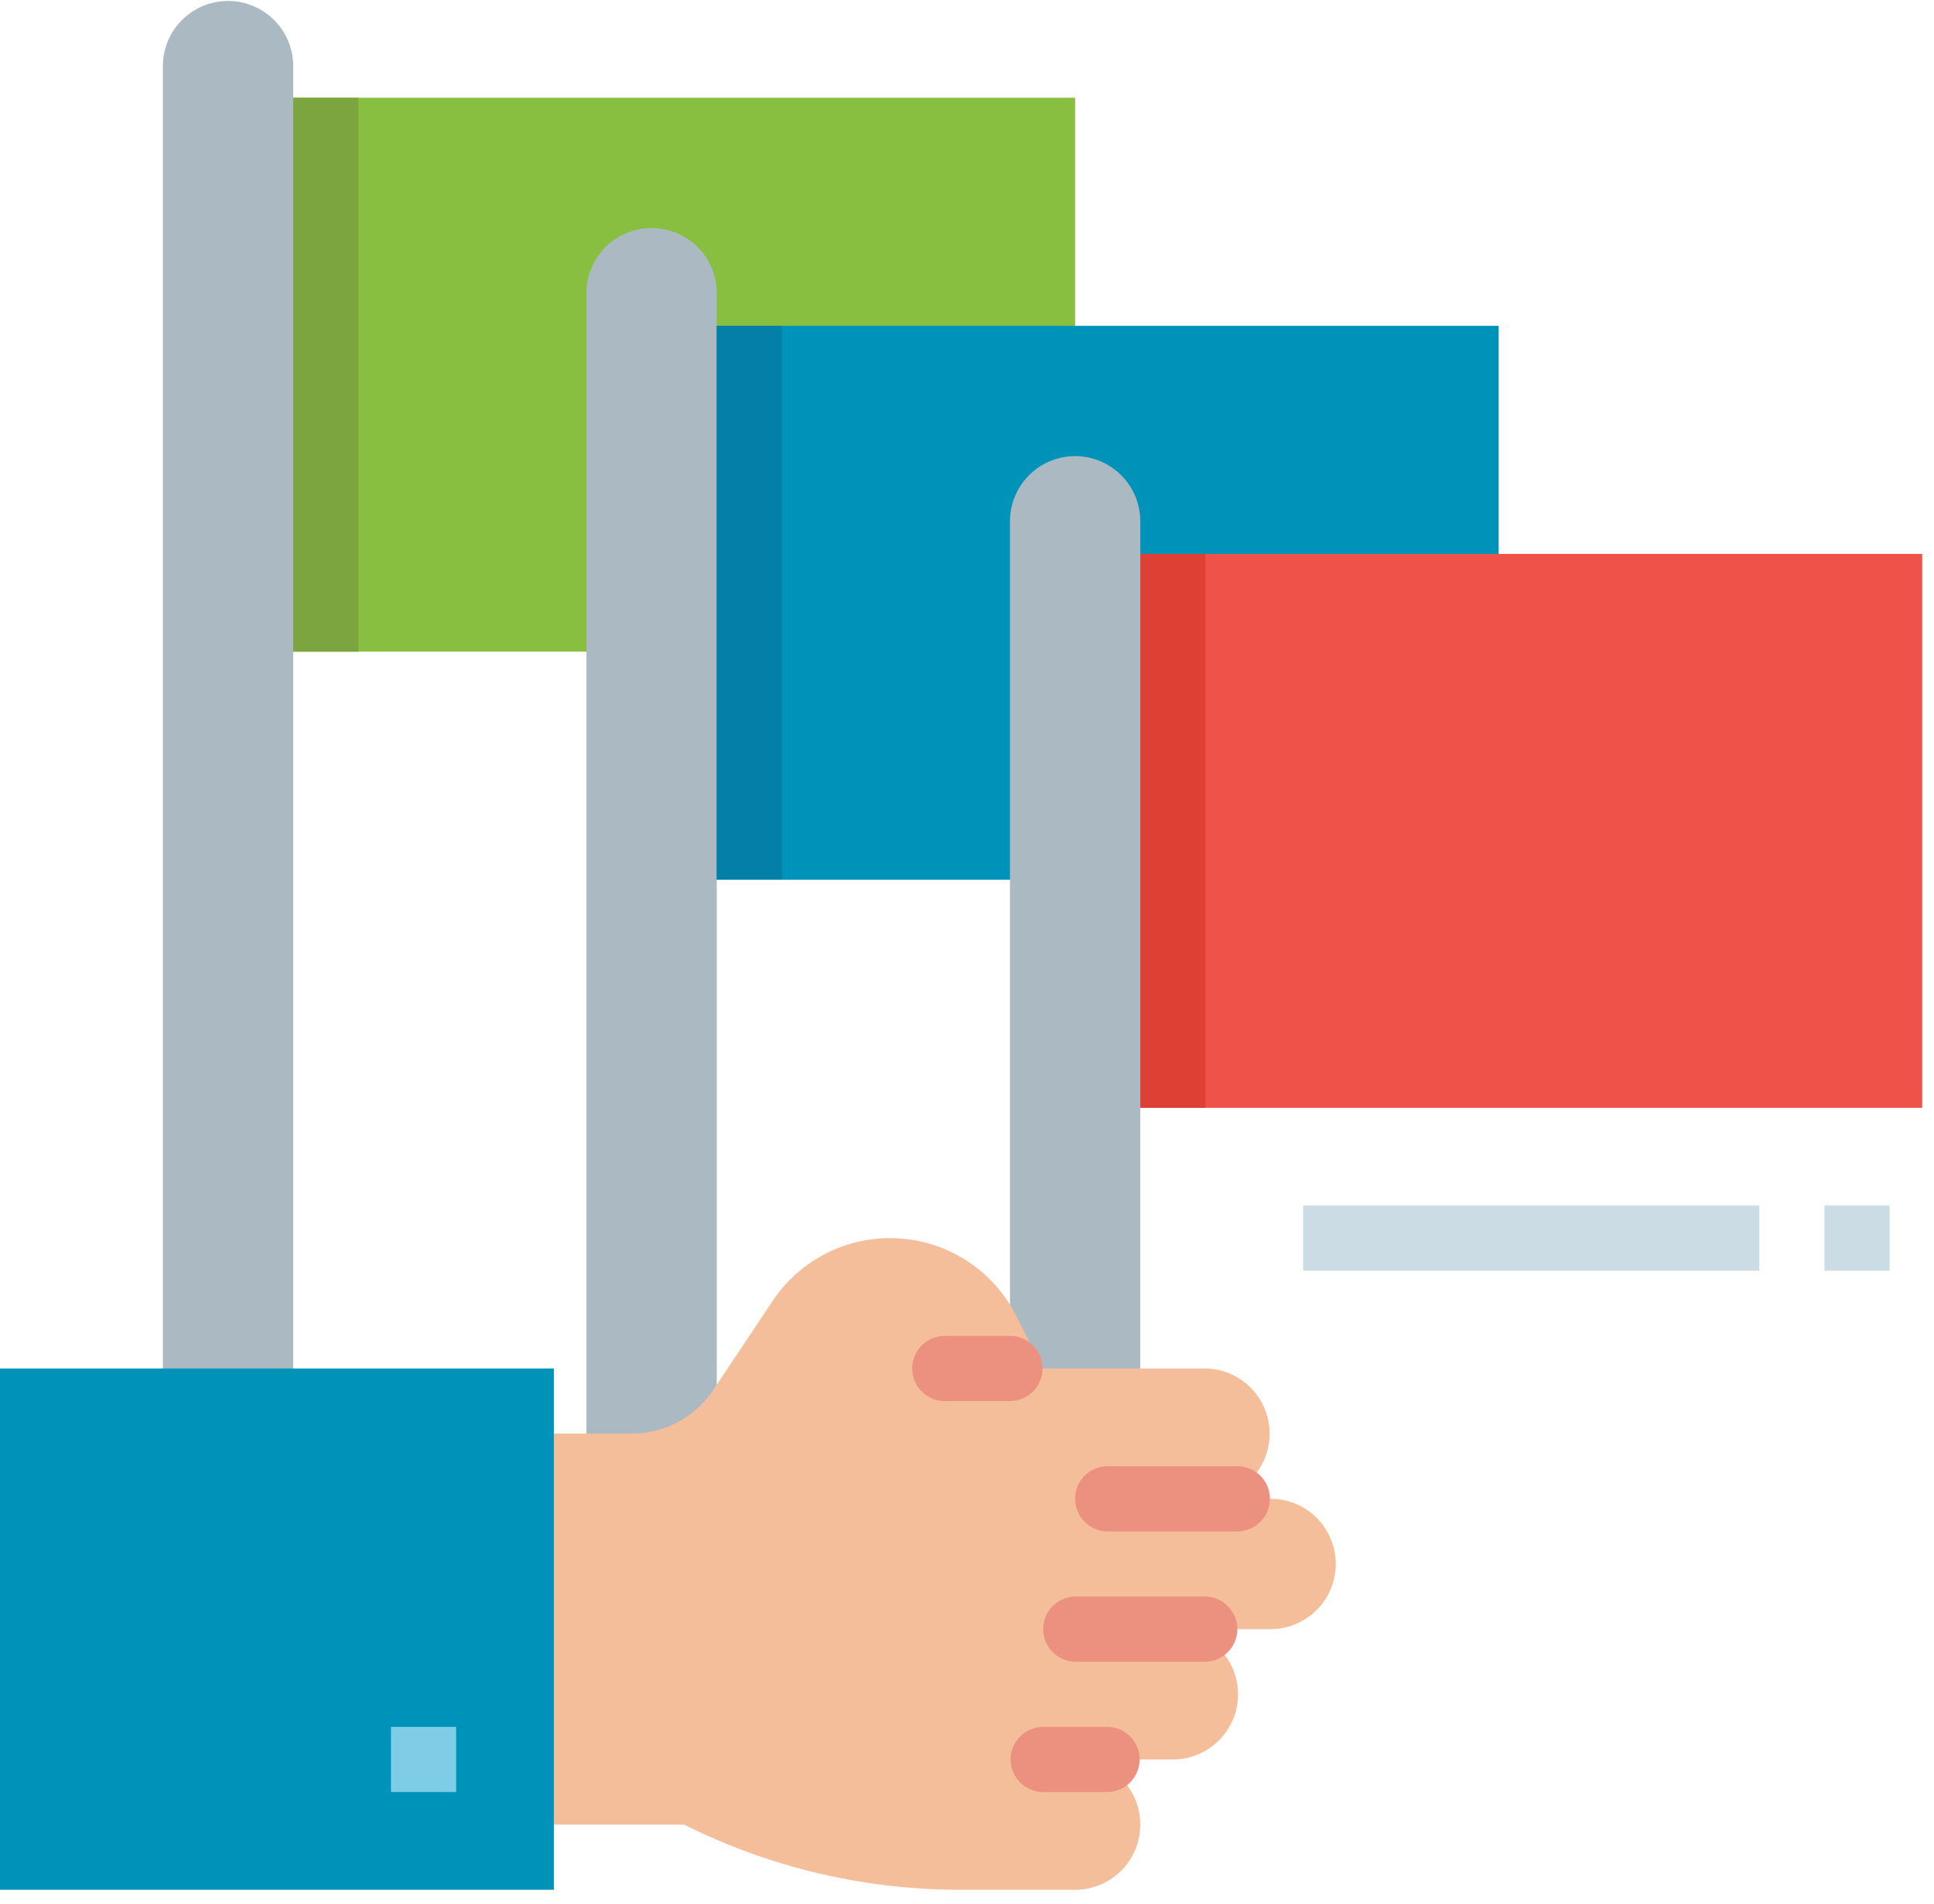 <svg width="128" height="126" fill="none" xmlns="http://www.w3.org/2000/svg"><path d="M15.094 6.469h56.062v36.656H15.094V6.469z" fill="#88BF40"/><path d="M10.781 103.5V4.312a4.313 4.313 0 018.625 0V103.5h-8.625z" fill="#ABBAC2"/><path d="M19.406 6.469h4.313v36.656h-4.313V6.469z" fill="#7CA540"/><path d="M43.125 21.563h56.062v36.656H43.125V21.562z" fill="#0093BA"/><path d="M38.813 103.5V19.406a4.312 4.312 0 018.624 0V103.5h-8.624z" fill="#ABBAC2"/><path d="M47.438 21.563h4.312v36.656h-4.313V21.562z" fill="#047FA7"/><path d="M71.156 36.656h56.063v36.657H71.156V36.656z" fill="#EF5249"/><path d="M66.844 103.5v-69a4.312 4.312 0 118.625 0v69h-8.625z" fill="#ABBAC2"/><path d="M75.469 36.656h4.312v36.657H75.47V36.656z" fill="#DF4034"/><path d="M86.25 79.781h30.187v4.313H86.25V79.78zm34.5 0h4.313v4.313h-4.313V79.78z" fill="#CCDCE5"/><path d="M75.469 120.75a4.31 4.31 0 00-4.313-4.312h6.469a4.312 4.312 0 000-8.625h6.469a4.312 4.312 0 000-8.625H79.78a4.313 4.313 0 000-8.625H69l-1.729-3.458a9.348 9.348 0 00-16.14-1.005l-3.93 5.895a6.469 6.469 0 01-5.382 2.88h-9.475v25.875H45.28a40.848 40.848 0 0018.268 4.312h7.607a4.312 4.312 0 004.313-4.312z" fill="#F5BE9A"/><path d="M73.313 114.281H69a2.157 2.157 0 000 4.313h4.313a2.157 2.157 0 000-4.313zm6.468-8.625h-8.625a2.157 2.157 0 000 4.313h8.625a2.157 2.157 0 000-4.313zm2.156-8.625h-8.624a2.156 2.156 0 100 4.313h8.624a2.157 2.157 0 000-4.313zm-15.093-8.625H62.53a2.156 2.156 0 000 4.313h4.313a2.156 2.156 0 000-4.313z" fill="#EC917F"/><path d="M0 90.563h36.656v34.499H0v-34.5z" fill="#0093BA"/><path d="M25.875 114.281h4.313v4.312h-4.313v-4.312z" fill="#7ECCE6"/></svg>